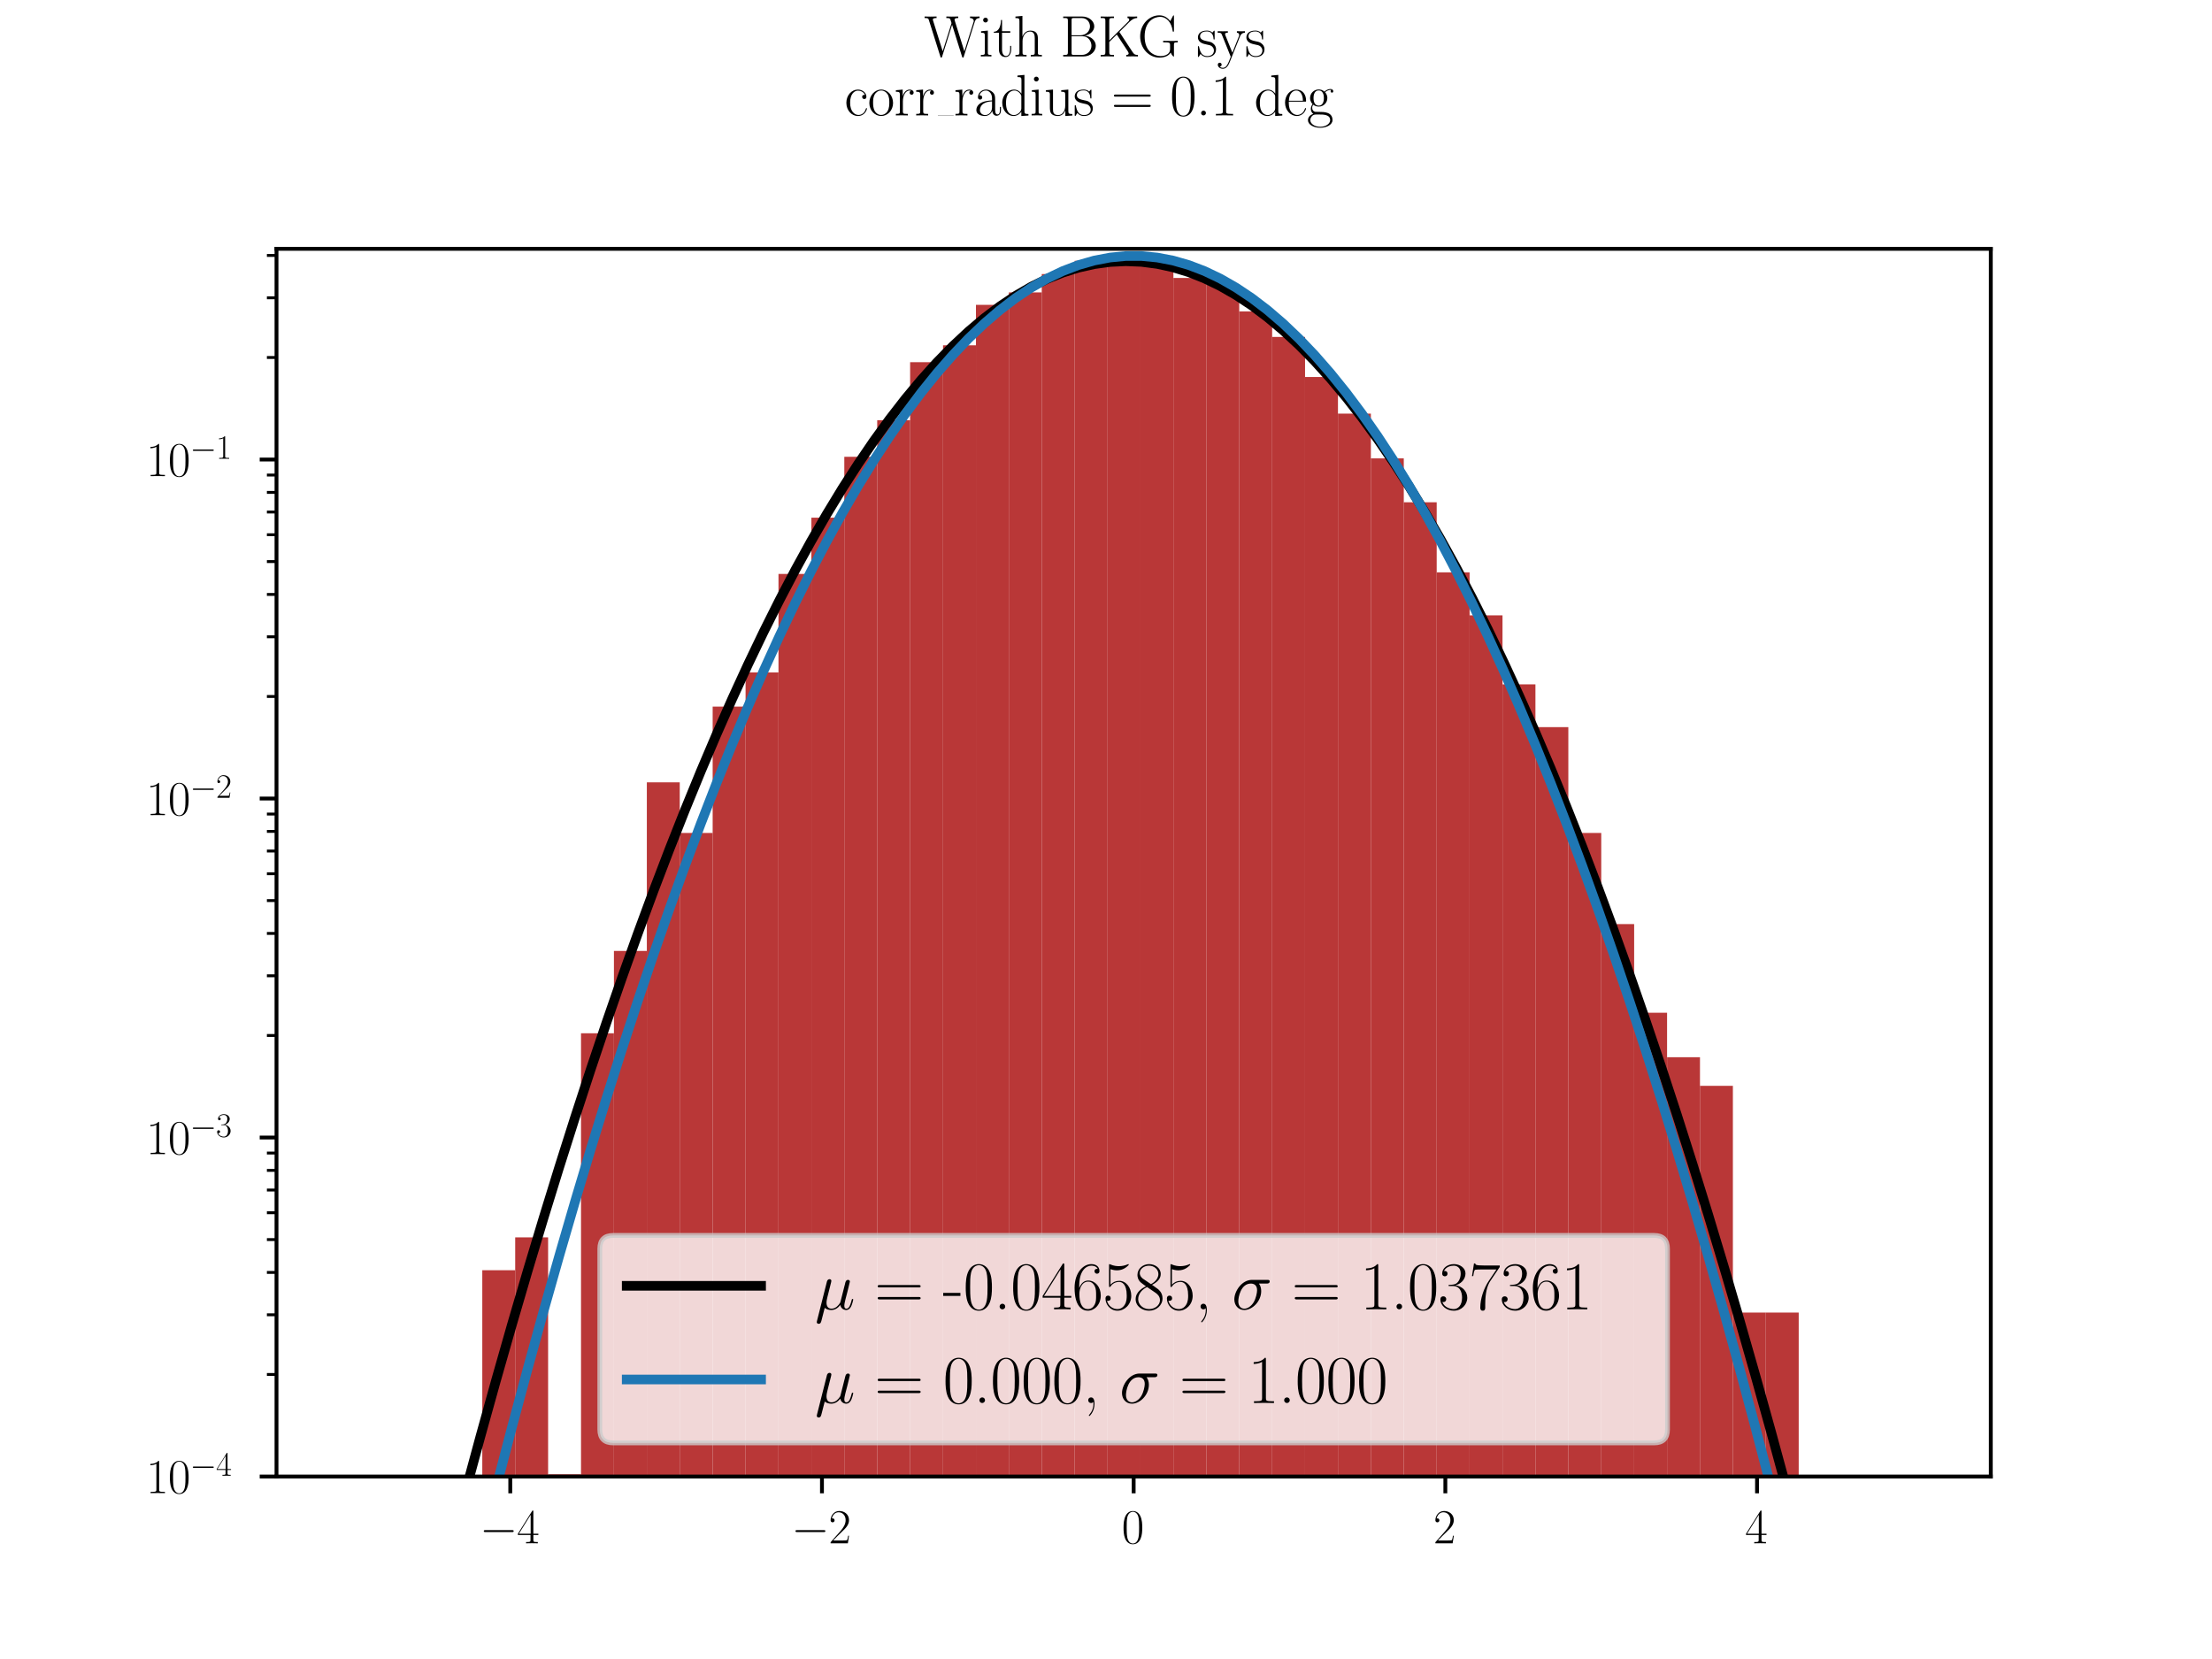 <?xml version="1.0" encoding="utf-8" standalone="no"?>
<!DOCTYPE svg PUBLIC "-//W3C//DTD SVG 1.1//EN"
  "http://www.w3.org/Graphics/SVG/1.1/DTD/svg11.dtd">
<svg xmlns:xlink="http://www.w3.org/1999/xlink" width="460.8pt" height="345.6pt" viewBox="0 0 460.8 345.6" xmlns="http://www.w3.org/2000/svg" version="1.1">
 <defs>
  <style type="text/css">*{stroke-linejoin: round; stroke-linecap: butt}</style>
 </defs>
 <g id="figure_1">
  <g id="patch_1">
   <path d="M 0 345.6 
L 460.8 345.6 
L 460.8 0 
L 0 0 
z
" style="fill: #ffffff"/>
  </g>
  <g id="axes_1">
   <g id="patch_2">
    <path d="M 57.6 307.584 
L 414.72 307.584 
L 414.72 51.84 
L 57.6 51.84 
z
" style="fill: #ffffff"/>
   </g>
   <g id="patch_3">
    <path d="M 100.469 70642.48 
L 107.325 70642.48 
L 107.325 264.613 
L 100.469 264.613 
z
" clip-path="url(#p672f1222f2)" style="fill: #b22222; opacity: 0.9"/>
   </g>
   <g id="patch_4">
    <path d="M 107.325 70642.48 
L 114.181 70642.48 
L 114.181 257.77 
L 107.325 257.77 
z
" clip-path="url(#p672f1222f2)" style="fill: #b22222; opacity: 0.9"/>
   </g>
   <g id="patch_5">
    <path d="M 114.181 70642.48 
L 121.036 70642.48 
L 121.036 307.129 
L 114.181 307.129 
z
" clip-path="url(#p672f1222f2)" style="fill: #b22222; opacity: 0.9"/>
   </g>
   <g id="patch_6">
    <path d="M 121.036 70642.48 
L 127.892 70642.48 
L 127.892 215.254 
L 121.036 215.254 
z
" clip-path="url(#p672f1222f2)" style="fill: #b22222; opacity: 0.9"/>
   </g>
   <g id="patch_7">
    <path d="M 127.892 70642.48 
L 134.748 70642.48 
L 134.748 198.091 
L 127.892 198.091 
z
" clip-path="url(#p672f1222f2)" style="fill: #b22222; opacity: 0.9"/>
   </g>
   <g id="patch_8">
    <path d="M 134.748 70642.48 
L 141.604 70642.48 
L 141.604 162.971 
L 134.748 162.971 
z
" clip-path="url(#p672f1222f2)" style="fill: #b22222; opacity: 0.9"/>
   </g>
   <g id="patch_9">
    <path d="M 141.604 70642.48 
L 148.46 70642.48 
L 148.46 173.514 
L 141.604 173.514 
z
" clip-path="url(#p672f1222f2)" style="fill: #b22222; opacity: 0.9"/>
   </g>
   <g id="patch_10">
    <path d="M 148.46 70642.48 
L 155.316 70642.48 
L 155.316 147.194 
L 148.46 147.194 
z
" clip-path="url(#p672f1222f2)" style="fill: #b22222; opacity: 0.9"/>
   </g>
   <g id="patch_11">
    <path d="M 155.316 70642.48 
L 162.172 70642.48 
L 162.172 140.085 
L 155.316 140.085 
z
" clip-path="url(#p672f1222f2)" style="fill: #b22222; opacity: 0.9"/>
   </g>
   <g id="patch_12">
    <path d="M 162.172 70642.48 
L 169.028 70642.48 
L 169.028 119.563 
L 162.172 119.563 
z
" clip-path="url(#p672f1222f2)" style="fill: #b22222; opacity: 0.9"/>
   </g>
   <g id="patch_13">
    <path d="M 169.028 70642.48 
L 175.884 70642.48 
L 175.884 107.835 
L 169.028 107.835 
z
" clip-path="url(#p672f1222f2)" style="fill: #b22222; opacity: 0.9"/>
   </g>
   <g id="patch_14">
    <path d="M 175.884 70642.48 
L 182.739 70642.48 
L 182.739 95.155 
L 175.884 95.155 
z
" clip-path="url(#p672f1222f2)" style="fill: #b22222; opacity: 0.9"/>
   </g>
   <g id="patch_15">
    <path d="M 182.739 70642.48 
L 189.595 70642.48 
L 189.595 87.539 
L 182.739 87.539 
z
" clip-path="url(#p672f1222f2)" style="fill: #b22222; opacity: 0.9"/>
   </g>
   <g id="patch_16">
    <path d="M 189.595 70642.48 
L 196.451 70642.48 
L 196.451 75.447 
L 189.595 75.447 
z
" clip-path="url(#p672f1222f2)" style="fill: #b22222; opacity: 0.9"/>
   </g>
   <g id="patch_17">
    <path d="M 196.451 70642.48 
L 203.307 70642.48 
L 203.307 71.93 
L 196.451 71.93 
z
" clip-path="url(#p672f1222f2)" style="fill: #b22222; opacity: 0.9"/>
   </g>
   <g id="patch_18">
    <path d="M 203.307 70642.48 
L 210.163 70642.48 
L 210.163 63.503 
L 203.307 63.503 
z
" clip-path="url(#p672f1222f2)" style="fill: #b22222; opacity: 0.9"/>
   </g>
   <g id="patch_19">
    <path d="M 210.163 70642.48 
L 217.019 70642.48 
L 217.019 60.907 
L 210.163 60.907 
z
" clip-path="url(#p672f1222f2)" style="fill: #b22222; opacity: 0.9"/>
   </g>
   <g id="patch_20">
    <path d="M 217.019 70642.48 
L 223.875 70642.48 
L 223.875 57.094 
L 217.019 57.094 
z
" clip-path="url(#p672f1222f2)" style="fill: #b22222; opacity: 0.9"/>
   </g>
   <g id="patch_21">
    <path d="M 223.875 70642.48 
L 230.731 70642.48 
L 230.731 54.326 
L 223.875 54.326 
z
" clip-path="url(#p672f1222f2)" style="fill: #b22222; opacity: 0.9"/>
   </g>
   <g id="patch_22">
    <path d="M 230.731 70642.48 
L 237.586 70642.48 
L 237.586 55.02 
L 230.731 55.02 
z
" clip-path="url(#p672f1222f2)" style="fill: #b22222; opacity: 0.9"/>
   </g>
   <g id="patch_23">
    <path d="M 237.586 70642.48 
L 244.442 70642.48 
L 244.442 53.451 
L 237.586 53.451 
z
" clip-path="url(#p672f1222f2)" style="fill: #b22222; opacity: 0.9"/>
   </g>
   <g id="patch_24">
    <path d="M 244.442 70642.48 
L 251.298 70642.48 
L 251.298 57.899 
L 244.442 57.899 
z
" clip-path="url(#p672f1222f2)" style="fill: #b22222; opacity: 0.9"/>
   </g>
   <g id="patch_25">
    <path d="M 251.298 70642.48 
L 258.154 70642.48 
L 258.154 59.176 
L 251.298 59.176 
z
" clip-path="url(#p672f1222f2)" style="fill: #b22222; opacity: 0.9"/>
   </g>
   <g id="patch_26">
    <path d="M 258.154 70642.48 
L 265.01 70642.48 
L 265.01 64.884 
L 258.154 64.884 
z
" clip-path="url(#p672f1222f2)" style="fill: #b22222; opacity: 0.9"/>
   </g>
   <g id="patch_27">
    <path d="M 265.01 70642.48 
L 271.866 70642.48 
L 271.866 70.19 
L 265.01 70.19 
z
" clip-path="url(#p672f1222f2)" style="fill: #b22222; opacity: 0.9"/>
   </g>
   <g id="patch_28">
    <path d="M 271.866 70642.48 
L 278.722 70642.48 
L 278.722 78.538 
L 271.866 78.538 
z
" clip-path="url(#p672f1222f2)" style="fill: #b22222; opacity: 0.9"/>
   </g>
   <g id="patch_29">
    <path d="M 278.722 70642.48 
L 285.578 70642.48 
L 285.578 86.164 
L 278.722 86.164 
z
" clip-path="url(#p672f1222f2)" style="fill: #b22222; opacity: 0.9"/>
   </g>
   <g id="patch_30">
    <path d="M 285.578 70642.48 
L 292.434 70642.48 
L 292.434 95.492 
L 285.578 95.492 
z
" clip-path="url(#p672f1222f2)" style="fill: #b22222; opacity: 0.9"/>
   </g>
   <g id="patch_31">
    <path d="M 292.434 70642.48 
L 299.289 70642.48 
L 299.289 104.636 
L 292.434 104.636 
z
" clip-path="url(#p672f1222f2)" style="fill: #b22222; opacity: 0.9"/>
   </g>
   <g id="patch_32">
    <path d="M 299.289 70642.48 
L 306.145 70642.48 
L 306.145 119.226 
L 299.289 119.226 
z
" clip-path="url(#p672f1222f2)" style="fill: #b22222; opacity: 0.9"/>
   </g>
   <g id="patch_33">
    <path d="M 306.145 70642.48 
L 313.001 70642.48 
L 313.001 128.183 
L 306.145 128.183 
z
" clip-path="url(#p672f1222f2)" style="fill: #b22222; opacity: 0.9"/>
   </g>
   <g id="patch_34">
    <path d="M 313.001 70642.48 
L 319.857 70642.48 
L 319.857 142.561 
L 313.001 142.561 
z
" clip-path="url(#p672f1222f2)" style="fill: #b22222; opacity: 0.9"/>
   </g>
   <g id="patch_35">
    <path d="M 319.857 70642.48 
L 326.713 70642.48 
L 326.713 151.48 
L 319.857 151.48 
z
" clip-path="url(#p672f1222f2)" style="fill: #b22222; opacity: 0.9"/>
   </g>
   <g id="patch_36">
    <path d="M 326.713 70642.48 
L 333.569 70642.48 
L 333.569 173.514 
L 326.713 173.514 
z
" clip-path="url(#p672f1222f2)" style="fill: #b22222; opacity: 0.9"/>
   </g>
   <g id="patch_37">
    <path d="M 333.569 70642.48 
L 340.425 70642.48 
L 340.425 192.5 
L 333.569 192.5 
z
" clip-path="url(#p672f1222f2)" style="fill: #b22222; opacity: 0.9"/>
   </g>
   <g id="patch_38">
    <path d="M 340.425 70642.48 
L 347.281 70642.48 
L 347.281 210.968 
L 340.425 210.968 
z
" clip-path="url(#p672f1222f2)" style="fill: #b22222; opacity: 0.9"/>
   </g>
   <g id="patch_39">
    <path d="M 347.281 70642.48 
L 354.137 70642.48 
L 354.137 220.238 
L 347.281 220.238 
z
" clip-path="url(#p672f1222f2)" style="fill: #b22222; opacity: 0.9"/>
   </g>
   <g id="patch_40">
    <path d="M 354.137 70642.48 
L 360.992 70642.48 
L 360.992 226.193 
L 354.137 226.193 
z
" clip-path="url(#p672f1222f2)" style="fill: #b22222; opacity: 0.9"/>
   </g>
   <g id="patch_41">
    <path d="M 360.992 70642.48 
L 367.848 70642.48 
L 367.848 273.436 
L 360.992 273.436 
z
" clip-path="url(#p672f1222f2)" style="fill: #b22222; opacity: 0.9"/>
   </g>
   <g id="patch_42">
    <path d="M 367.848 70642.48 
L 374.704 70642.48 
L 374.704 273.436 
L 367.848 273.436 
z
" clip-path="url(#p672f1222f2)" style="fill: #b22222; opacity: 0.9"/>
   </g>
   <g id="matplotlib.axis_1">
    <g id="xtick_1">
     <g id="line2d_1">
      <defs>
       <path id="m96a7973b01" d="M 0 0 
L 0 3.5 
" style="stroke: #000000; stroke-width: 0.8"/>
      </defs>
      <g>
       <use xlink:href="#m96a7973b01" x="106.298" y="307.584" style="stroke: #000000; stroke-width: 0.8"/>
      </g>
     </g>
     <g id="text_1">
      <!-- $\mathdefault{−4}$ -->
      <g transform="translate(99.933 321.502) scale(0.1 -0.1)">
       <defs>
        <path id="CMSY10-0" d="M 4218 1472 
C 4326 1472 4442 1472 4442 1600 
C 4442 1728 4326 1728 4218 1728 
L 755 1728 
C 646 1728 531 1728 531 1600 
C 531 1472 646 1472 755 1472 
L 4218 1472 
z
" transform="scale(0.016)"/>
        <path id="CMR17-34" d="M 2150 4147 
C 2150 4281 2144 4288 2029 4288 
L 128 1254 
L 128 1088 
L 1779 1088 
L 1779 460 
C 1779 230 1766 166 1318 166 
L 1197 166 
L 1197 0 
C 1402 12 1747 12 1965 12 
C 2182 12 2528 12 2733 0 
L 2733 166 
L 2611 166 
C 2163 166 2150 230 2150 460 
L 2150 1088 
L 2803 1088 
L 2803 1254 
L 2150 1254 
L 2150 4147 
z
M 1798 3723 
L 1798 1254 
L 256 1254 
L 1798 3723 
z
" transform="scale(0.016)"/>
       </defs>
       <use xlink:href="#CMSY10-0" transform="scale(0.996)"/>
       <use xlink:href="#CMR17-34" transform="translate(77.487 0) scale(0.996)"/>
      </g>
     </g>
    </g>
    <g id="xtick_2">
     <g id="line2d_2">
      <g>
       <use xlink:href="#m96a7973b01" x="171.229" y="307.584" style="stroke: #000000; stroke-width: 0.8"/>
      </g>
     </g>
     <g id="text_2">
      <!-- $\mathdefault{−2}$ -->
      <g transform="translate(164.864 321.502) scale(0.1 -0.1)">
       <defs>
        <path id="CMR17-32" d="M 2669 990 
L 2554 990 
C 2490 537 2438 460 2413 422 
C 2381 371 1920 371 1830 371 
L 602 371 
C 832 620 1280 1073 1824 1596 
C 2214 1966 2669 2400 2669 3033 
C 2669 3788 2067 4224 1395 4224 
C 691 4224 262 3603 262 3027 
C 262 2777 448 2745 525 2745 
C 589 2745 781 2783 781 3007 
C 781 3206 614 3264 525 3264 
C 486 3264 448 3257 422 3244 
C 544 3788 915 4057 1306 4057 
C 1862 4057 2227 3616 2227 3033 
C 2227 2477 1901 1998 1536 1583 
L 262 147 
L 262 0 
L 2515 0 
L 2669 990 
z
" transform="scale(0.016)"/>
       </defs>
       <use xlink:href="#CMSY10-0" transform="scale(0.996)"/>
       <use xlink:href="#CMR17-32" transform="translate(77.487 0) scale(0.996)"/>
      </g>
     </g>
    </g>
    <g id="xtick_3">
     <g id="line2d_3">
      <g>
       <use xlink:href="#m96a7973b01" x="236.16" y="307.584" style="stroke: #000000; stroke-width: 0.8"/>
      </g>
     </g>
     <g id="text_3">
      <!-- $\mathdefault{0}$ -->
      <g transform="translate(233.669 321.502) scale(0.1 -0.1)">
       <defs>
        <path id="CMR17-30" d="M 2688 2038 
C 2688 2430 2682 3099 2413 3613 
C 2176 4063 1798 4224 1466 4224 
C 1158 4224 768 4082 525 3620 
C 269 3137 243 2539 243 2038 
C 243 1671 250 1112 448 623 
C 723 -39 1216 -128 1466 -128 
C 1760 -128 2208 -7 2470 604 
C 2662 1048 2688 1568 2688 2038 
z
M 1466 -26 
C 1056 -26 813 328 723 816 
C 653 1196 653 1749 653 2109 
C 653 2604 653 3015 736 3407 
C 858 3954 1216 4121 1466 4121 
C 1728 4121 2067 3947 2189 3420 
C 2272 3054 2278 2623 2278 2109 
C 2278 1691 2278 1176 2202 797 
C 2067 96 1690 -26 1466 -26 
z
" transform="scale(0.016)"/>
       </defs>
       <use xlink:href="#CMR17-30" transform="scale(0.996)"/>
      </g>
     </g>
    </g>
    <g id="xtick_4">
     <g id="line2d_4">
      <g>
       <use xlink:href="#m96a7973b01" x="301.091" y="307.584" style="stroke: #000000; stroke-width: 0.8"/>
      </g>
     </g>
     <g id="text_4">
      <!-- $\mathdefault{2}$ -->
      <g transform="translate(298.6 321.502) scale(0.1 -0.1)">
       <use xlink:href="#CMR17-32" transform="scale(0.996)"/>
      </g>
     </g>
    </g>
    <g id="xtick_5">
     <g id="line2d_5">
      <g>
       <use xlink:href="#m96a7973b01" x="366.022" y="307.584" style="stroke: #000000; stroke-width: 0.8"/>
      </g>
     </g>
     <g id="text_5">
      <!-- $\mathdefault{4}$ -->
      <g transform="translate(363.531 321.502) scale(0.1 -0.1)">
       <use xlink:href="#CMR17-34" transform="scale(0.996)"/>
      </g>
     </g>
    </g>
   </g>
   <g id="matplotlib.axis_2">
    <g id="ytick_1">
     <g id="line2d_6">
      <defs>
       <path id="mcb69e0c4e2" d="M 0 0 
L -3.5 0 
" style="stroke: #000000; stroke-width: 0.8"/>
      </defs>
      <g>
       <use xlink:href="#mcb69e0c4e2" x="57.6" y="307.584" style="stroke: #000000; stroke-width: 0.8"/>
      </g>
     </g>
     <g id="text_6">
      <!-- $\mathdefault{10^{-4}}$ -->
      <g transform="translate(30.439 311.043) scale(0.1 -0.1)">
       <defs>
        <path id="CMR17-31" d="M 1702 4083 
C 1702 4217 1696 4224 1606 4224 
C 1357 3927 979 3833 621 3820 
C 602 3820 570 3820 563 3808 
C 557 3795 557 3782 557 3648 
C 755 3648 1088 3686 1344 3839 
L 1344 467 
C 1344 243 1331 166 781 166 
L 589 166 
L 589 0 
C 896 6 1216 12 1523 12 
C 1830 12 2150 6 2458 0 
L 2458 166 
L 2266 166 
C 1715 166 1702 236 1702 467 
L 1702 4083 
z
" transform="scale(0.016)"/>
       </defs>
       <use xlink:href="#CMR17-31" transform="scale(0.996)"/>
       <use xlink:href="#CMR17-30" transform="translate(45.69 0) scale(0.996)"/>
       <use xlink:href="#CMSY10-0" transform="translate(91.381 36.154) scale(0.697)"/>
       <use xlink:href="#CMR17-34" transform="translate(145.622 36.154) scale(0.697)"/>
      </g>
     </g>
    </g>
    <g id="ytick_2">
     <g id="line2d_7">
      <g>
       <use xlink:href="#mcb69e0c4e2" x="57.6" y="236.967" style="stroke: #000000; stroke-width: 0.8"/>
      </g>
     </g>
     <g id="text_7">
      <!-- $\mathdefault{10^{-3}}$ -->
      <g transform="translate(30.439 240.426) scale(0.1 -0.1)">
       <defs>
        <path id="CMR17-33" d="M 1414 2176 
C 1984 2176 2234 1673 2234 1094 
C 2234 322 1824 25 1453 25 
C 1114 25 563 193 390 691 
C 422 678 454 678 486 678 
C 640 678 755 780 755 947 
C 755 1132 614 1216 486 1216 
C 378 1216 211 1164 211 927 
C 211 335 787 -128 1466 -128 
C 2176 -128 2720 432 2720 1087 
C 2720 1718 2208 2176 1600 2246 
C 2086 2347 2554 2776 2554 3353 
C 2554 3856 2048 4224 1472 4224 
C 890 4224 378 3862 378 3347 
C 378 3123 544 3084 627 3084 
C 762 3084 877 3167 877 3334 
C 877 3500 762 3584 627 3584 
C 602 3584 570 3584 544 3571 
C 730 3999 1235 4076 1459 4076 
C 1683 4076 2106 3966 2106 3347 
C 2106 3167 2080 2851 1862 2574 
C 1670 2329 1453 2316 1242 2297 
C 1210 2297 1062 2284 1037 2284 
C 992 2278 966 2272 966 2227 
C 966 2182 973 2176 1101 2176 
L 1414 2176 
z
" transform="scale(0.016)"/>
       </defs>
       <use xlink:href="#CMR17-31" transform="scale(0.996)"/>
       <use xlink:href="#CMR17-30" transform="translate(45.69 0) scale(0.996)"/>
       <use xlink:href="#CMSY10-0" transform="translate(91.381 36.154) scale(0.697)"/>
       <use xlink:href="#CMR17-33" transform="translate(145.622 36.154) scale(0.697)"/>
      </g>
     </g>
    </g>
    <g id="ytick_3">
     <g id="line2d_8">
      <g>
       <use xlink:href="#mcb69e0c4e2" x="57.6" y="166.349" style="stroke: #000000; stroke-width: 0.8"/>
      </g>
     </g>
     <g id="text_8">
      <!-- $\mathdefault{10^{-2}}$ -->
      <g transform="translate(30.439 169.809) scale(0.1 -0.1)">
       <use xlink:href="#CMR17-31" transform="scale(0.996)"/>
       <use xlink:href="#CMR17-30" transform="translate(45.69 0) scale(0.996)"/>
       <use xlink:href="#CMSY10-0" transform="translate(91.381 36.154) scale(0.697)"/>
       <use xlink:href="#CMR17-32" transform="translate(145.622 36.154) scale(0.697)"/>
      </g>
     </g>
    </g>
    <g id="ytick_4">
     <g id="line2d_9">
      <g>
       <use xlink:href="#mcb69e0c4e2" x="57.6" y="95.732" style="stroke: #000000; stroke-width: 0.8"/>
      </g>
     </g>
     <g id="text_9">
      <!-- $\mathdefault{10^{-1}}$ -->
      <g transform="translate(30.439 99.191) scale(0.1 -0.1)">
       <use xlink:href="#CMR17-31" transform="scale(0.996)"/>
       <use xlink:href="#CMR17-30" transform="translate(45.69 0) scale(0.996)"/>
       <use xlink:href="#CMSY10-0" transform="translate(91.381 36.154) scale(0.697)"/>
       <use xlink:href="#CMR17-31" transform="translate(145.622 36.154) scale(0.697)"/>
      </g>
     </g>
    </g>
    <g id="ytick_5">
     <g id="line2d_10">
      <defs>
       <path id="m260e6dfc12" d="M 0 0 
L -2 0 
" style="stroke: #000000; stroke-width: 0.6"/>
      </defs>
      <g>
       <use xlink:href="#m260e6dfc12" x="57.6" y="286.326" style="stroke: #000000; stroke-width: 0.6"/>
      </g>
     </g>
    </g>
    <g id="ytick_6">
     <g id="line2d_11">
      <g>
       <use xlink:href="#m260e6dfc12" x="57.6" y="273.891" style="stroke: #000000; stroke-width: 0.6"/>
      </g>
     </g>
    </g>
    <g id="ytick_7">
     <g id="line2d_12">
      <g>
       <use xlink:href="#m260e6dfc12" x="57.6" y="265.068" style="stroke: #000000; stroke-width: 0.6"/>
      </g>
     </g>
    </g>
    <g id="ytick_8">
     <g id="line2d_13">
      <g>
       <use xlink:href="#m260e6dfc12" x="57.6" y="258.225" style="stroke: #000000; stroke-width: 0.6"/>
      </g>
     </g>
    </g>
    <g id="ytick_9">
     <g id="line2d_14">
      <g>
       <use xlink:href="#m260e6dfc12" x="57.6" y="252.633" style="stroke: #000000; stroke-width: 0.6"/>
      </g>
     </g>
    </g>
    <g id="ytick_10">
     <g id="line2d_15">
      <g>
       <use xlink:href="#m260e6dfc12" x="57.6" y="247.905" style="stroke: #000000; stroke-width: 0.6"/>
      </g>
     </g>
    </g>
    <g id="ytick_11">
     <g id="line2d_16">
      <g>
       <use xlink:href="#m260e6dfc12" x="57.6" y="243.81" style="stroke: #000000; stroke-width: 0.6"/>
      </g>
     </g>
    </g>
    <g id="ytick_12">
     <g id="line2d_17">
      <g>
       <use xlink:href="#m260e6dfc12" x="57.6" y="240.198" style="stroke: #000000; stroke-width: 0.6"/>
      </g>
     </g>
    </g>
    <g id="ytick_13">
     <g id="line2d_18">
      <g>
       <use xlink:href="#m260e6dfc12" x="57.6" y="215.709" style="stroke: #000000; stroke-width: 0.6"/>
      </g>
     </g>
    </g>
    <g id="ytick_14">
     <g id="line2d_19">
      <g>
       <use xlink:href="#m260e6dfc12" x="57.6" y="203.274" style="stroke: #000000; stroke-width: 0.6"/>
      </g>
     </g>
    </g>
    <g id="ytick_15">
     <g id="line2d_20">
      <g>
       <use xlink:href="#m260e6dfc12" x="57.6" y="194.451" style="stroke: #000000; stroke-width: 0.6"/>
      </g>
     </g>
    </g>
    <g id="ytick_16">
     <g id="line2d_21">
      <g>
       <use xlink:href="#m260e6dfc12" x="57.6" y="187.607" style="stroke: #000000; stroke-width: 0.6"/>
      </g>
     </g>
    </g>
    <g id="ytick_17">
     <g id="line2d_22">
      <g>
       <use xlink:href="#m260e6dfc12" x="57.6" y="182.016" style="stroke: #000000; stroke-width: 0.6"/>
      </g>
     </g>
    </g>
    <g id="ytick_18">
     <g id="line2d_23">
      <g>
       <use xlink:href="#m260e6dfc12" x="57.6" y="177.288" style="stroke: #000000; stroke-width: 0.6"/>
      </g>
     </g>
    </g>
    <g id="ytick_19">
     <g id="line2d_24">
      <g>
       <use xlink:href="#m260e6dfc12" x="57.6" y="173.193" style="stroke: #000000; stroke-width: 0.6"/>
      </g>
     </g>
    </g>
    <g id="ytick_20">
     <g id="line2d_25">
      <g>
       <use xlink:href="#m260e6dfc12" x="57.6" y="169.581" style="stroke: #000000; stroke-width: 0.6"/>
      </g>
     </g>
    </g>
    <g id="ytick_21">
     <g id="line2d_26">
      <g>
       <use xlink:href="#m260e6dfc12" x="57.6" y="145.091" style="stroke: #000000; stroke-width: 0.6"/>
      </g>
     </g>
    </g>
    <g id="ytick_22">
     <g id="line2d_27">
      <g>
       <use xlink:href="#m260e6dfc12" x="57.6" y="132.656" style="stroke: #000000; stroke-width: 0.6"/>
      </g>
     </g>
    </g>
    <g id="ytick_23">
     <g id="line2d_28">
      <g>
       <use xlink:href="#m260e6dfc12" x="57.6" y="123.833" style="stroke: #000000; stroke-width: 0.6"/>
      </g>
     </g>
    </g>
    <g id="ytick_24">
     <g id="line2d_29">
      <g>
       <use xlink:href="#m260e6dfc12" x="57.6" y="116.99" style="stroke: #000000; stroke-width: 0.6"/>
      </g>
     </g>
    </g>
    <g id="ytick_25">
     <g id="line2d_30">
      <g>
       <use xlink:href="#m260e6dfc12" x="57.6" y="111.398" style="stroke: #000000; stroke-width: 0.6"/>
      </g>
     </g>
    </g>
    <g id="ytick_26">
     <g id="line2d_31">
      <g>
       <use xlink:href="#m260e6dfc12" x="57.6" y="106.671" style="stroke: #000000; stroke-width: 0.6"/>
      </g>
     </g>
    </g>
    <g id="ytick_27">
     <g id="line2d_32">
      <g>
       <use xlink:href="#m260e6dfc12" x="57.6" y="102.575" style="stroke: #000000; stroke-width: 0.6"/>
      </g>
     </g>
    </g>
    <g id="ytick_28">
     <g id="line2d_33">
      <g>
       <use xlink:href="#m260e6dfc12" x="57.6" y="98.963" style="stroke: #000000; stroke-width: 0.6"/>
      </g>
     </g>
    </g>
    <g id="ytick_29">
     <g id="line2d_34">
      <g>
       <use xlink:href="#m260e6dfc12" x="57.6" y="74.474" style="stroke: #000000; stroke-width: 0.6"/>
      </g>
     </g>
    </g>
    <g id="ytick_30">
     <g id="line2d_35">
      <g>
       <use xlink:href="#m260e6dfc12" x="57.6" y="62.039" style="stroke: #000000; stroke-width: 0.6"/>
      </g>
     </g>
    </g>
    <g id="ytick_31">
     <g id="line2d_36">
      <g>
       <use xlink:href="#m260e6dfc12" x="57.6" y="53.216" style="stroke: #000000; stroke-width: 0.6"/>
      </g>
     </g>
    </g>
   </g>
   <g id="line2d_37">
    <path d="M 87.645 346.6 
L 90.229 336.395 
L 93.509 323.735 
L 96.788 311.365 
L 100.067 299.286 
L 103.347 287.498 
L 106.626 276.001 
L 109.905 264.795 
L 113.185 253.879 
L 116.464 243.255 
L 119.743 232.921 
L 123.023 222.877 
L 126.302 213.125 
L 129.581 203.663 
L 132.861 194.492 
L 136.14 185.612 
L 139.42 177.023 
L 142.699 168.724 
L 145.978 160.717 
L 149.258 153 
L 152.537 145.574 
L 155.816 138.438 
L 159.096 131.593 
L 162.375 125.04 
L 165.654 118.777 
L 168.934 112.804 
L 172.213 107.123 
L 175.492 101.732 
L 178.772 96.632 
L 182.051 91.823 
L 185.33 87.304 
L 188.61 83.077 
L 191.889 79.14 
L 195.168 75.494 
L 198.448 72.139 
L 201.727 69.074 
L 205.006 66.301 
L 208.286 63.818 
L 211.565 61.625 
L 214.844 59.724 
L 218.124 58.114 
L 221.403 56.794 
L 224.682 55.765 
L 227.962 55.026 
L 231.241 54.579 
L 234.52 54.422 
L 237.8 54.556 
L 241.079 54.981 
L 244.358 55.697 
L 247.638 56.703 
L 250.917 58.001 
L 254.196 59.589 
L 257.476 61.467 
L 260.755 63.637 
L 264.034 66.097 
L 267.314 68.849 
L 270.593 71.89 
L 273.872 75.223 
L 277.152 78.847 
L 280.431 82.761 
L 283.71 86.966 
L 286.99 91.462 
L 290.269 96.248 
L 293.548 101.326 
L 296.828 106.694 
L 300.107 112.353 
L 303.386 118.303 
L 306.666 124.543 
L 309.945 131.074 
L 313.224 137.896 
L 316.504 145.009 
L 319.783 152.413 
L 323.062 160.107 
L 326.342 168.092 
L 329.621 176.368 
L 332.9 184.935 
L 336.18 193.793 
L 339.459 202.941 
L 342.739 212.38 
L 346.018 222.11 
L 349.297 232.131 
L 352.577 242.442 
L 355.856 253.044 
L 359.135 263.937 
L 362.415 275.121 
L 365.694 286.596 
L 368.973 298.361 
L 372.253 310.417 
L 375.532 322.764 
L 378.811 335.402 
L 381.652 346.6 
" clip-path="url(#p672f1222f2)" style="fill: none; stroke: #000000; stroke-width: 2; stroke-linecap: square"/>
   </g>
   <g id="line2d_38">
    <path d="M 94.18 346.6 
L 96.788 335.898 
L 100.067 322.756 
L 103.347 309.926 
L 106.626 297.409 
L 109.905 285.206 
L 113.185 273.315 
L 116.464 261.737 
L 119.743 250.472 
L 123.023 239.52 
L 126.302 228.881 
L 129.581 218.555 
L 132.861 208.542 
L 136.14 198.841 
L 139.42 189.454 
L 142.699 180.38 
L 145.978 171.618 
L 149.258 163.169 
L 152.537 155.033 
L 155.816 147.211 
L 159.096 139.701 
L 162.375 132.504 
L 165.654 125.62 
L 168.934 119.048 
L 172.213 112.79 
L 175.492 106.845 
L 178.772 101.212 
L 182.051 95.893 
L 185.33 90.886 
L 188.61 86.192 
L 191.889 81.812 
L 195.168 77.744 
L 198.448 73.989 
L 201.727 70.547 
L 205.006 67.417 
L 208.286 64.601 
L 211.565 62.098 
L 214.844 59.908 
L 218.124 58.03 
L 221.403 56.465 
L 224.682 55.214 
L 227.962 54.275 
L 231.241 53.649 
L 234.52 53.336 
L 237.8 53.336 
L 241.079 53.649 
L 244.358 54.275 
L 247.638 55.214 
L 250.917 56.465 
L 254.196 58.03 
L 257.476 59.908 
L 260.755 62.098 
L 264.034 64.601 
L 267.314 67.417 
L 270.593 70.547 
L 273.872 73.989 
L 277.152 77.744 
L 280.431 81.812 
L 283.71 86.192 
L 286.99 90.886 
L 290.269 95.893 
L 293.548 101.212 
L 296.828 106.845 
L 300.107 112.79 
L 303.386 119.048 
L 306.666 125.62 
L 309.945 132.504 
L 313.224 139.701 
L 316.504 147.211 
L 319.783 155.033 
L 323.062 163.169 
L 326.342 171.618 
L 329.621 180.38 
L 332.9 189.454 
L 336.18 198.841 
L 339.459 208.542 
L 342.739 218.555 
L 346.018 228.881 
L 349.297 239.52 
L 352.577 250.472 
L 355.856 261.737 
L 359.135 273.315 
L 362.415 285.206 
L 365.694 297.409 
L 368.973 309.926 
L 372.253 322.756 
L 375.532 335.898 
L 378.14 346.6 
" clip-path="url(#p672f1222f2)" style="fill: none; stroke: #1f77b4; stroke-width: 2; stroke-linecap: square"/>
   </g>
   <g id="patch_43">
    <path d="M 57.6 307.584 
L 57.6 51.84 
" style="fill: none; stroke: #000000; stroke-width: 0.8; stroke-linejoin: miter; stroke-linecap: square"/>
   </g>
   <g id="patch_44">
    <path d="M 414.72 307.584 
L 414.72 51.84 
" style="fill: none; stroke: #000000; stroke-width: 0.8; stroke-linejoin: miter; stroke-linecap: square"/>
   </g>
   <g id="patch_45">
    <path d="M 57.6 307.584 
L 414.72 307.584 
" style="fill: none; stroke: #000000; stroke-width: 0.8; stroke-linejoin: miter; stroke-linecap: square"/>
   </g>
   <g id="patch_46">
    <path d="M 57.6 51.84 
L 414.72 51.84 
" style="fill: none; stroke: #000000; stroke-width: 0.8; stroke-linejoin: miter; stroke-linecap: square"/>
   </g>
   <g id="legend_1">
    <g id="patch_47">
     <path d="M 127.751 300.584 
L 344.569 300.584 
Q 347.369 300.584 347.369 297.784 
L 347.369 260.16 
Q 347.369 257.36 344.569 257.36 
L 127.751 257.36 
Q 124.951 257.36 124.951 260.16 
L 124.951 297.784 
Q 124.951 300.584 127.751 300.584 
z
" style="fill: #ffffff; opacity: 0.8; stroke: #cccccc; stroke-linejoin: miter"/>
    </g>
    <g id="line2d_39">
     <path d="M 130.551 267.86 
L 144.551 267.86 
L 158.551 267.86 
" style="fill: none; stroke: #000000; stroke-width: 2; stroke-linecap: square"/>
    </g>
    <g id="text_10">
     <!-- $\mu$ = -0.046585, $\sigma$ = 1.037361 -->
     <g transform="translate(169.751 272.76) scale(0.14 -0.14)">
      <defs>
       <path id="CMMI12-16" d="M 922 140 
C 1082 -7 1318 -64 1536 -64 
C 1946 -64 2227 210 2374 408 
C 2438 70 2707 -64 2931 -64 
C 3123 -64 3277 51 3392 281 
C 3494 498 3584 887 3584 913 
C 3584 944 3558 970 3520 970 
C 3462 970 3456 938 3430 842 
C 3334 466 3213 64 2950 64 
C 2765 64 2752 229 2752 357 
C 2752 504 2810 734 2854 925 
L 3034 1615 
C 3059 1736 3130 2023 3162 2138 
C 3200 2291 3270 2566 3270 2591 
C 3270 2687 3194 2752 3098 2752 
C 3040 2752 2906 2726 2854 2534 
L 2406 759 
C 2374 632 2374 619 2291 517 
C 2214 408 1965 64 1562 64 
C 1203 64 1088 325 1088 625 
C 1088 811 1146 1034 1171 1143 
L 1459 2292 
C 1491 2413 1542 2617 1542 2656 
C 1542 2758 1459 2816 1376 2816 
C 1318 2816 1178 2796 1126 2592 
L 198 -1085 
C 192 -1116 179 -1154 179 -1191 
C 179 -1287 256 -1351 352 -1351 
C 538 -1351 576 -1204 621 -1029 
L 922 140 
z
" transform="scale(0.016)"/>
       <path id="CMR17-3d" d="M 4115 2048 
C 4211 2048 4307 2048 4307 2156 
C 4307 2272 4198 2272 4090 2272 
L 512 2272 
C 403 2272 294 2272 294 2156 
C 294 2048 390 2048 486 2048 
L 4115 2048 
z
M 4090 927 
C 4198 927 4307 927 4307 1043 
C 4307 1152 4211 1152 4115 1152 
L 486 1152 
C 390 1152 294 1152 294 1043 
C 294 927 403 927 512 927 
L 4090 927 
z
" transform="scale(0.016)"/>
       <path id="CMR17-2d" d="M 1632 1254 
L 1632 1536 
L 26 1536 
L 26 1254 
L 1632 1254 
z
" transform="scale(0.016)"/>
       <path id="CMR17-2e" d="M 1062 262 
C 1062 422 934 524 800 524 
C 672 524 538 422 538 262 
C 538 102 666 0 800 0 
C 928 0 1062 102 1062 262 
z
" transform="scale(0.016)"/>
       <path id="CMR17-36" d="M 678 2198 
C 678 3712 1395 4076 1811 4076 
C 1946 4076 2272 4049 2400 3782 
C 2298 3782 2106 3782 2106 3558 
C 2106 3385 2246 3328 2336 3328 
C 2394 3328 2566 3353 2566 3571 
C 2566 3987 2246 4224 1805 4224 
C 1043 4224 243 3411 243 2011 
C 243 257 966 -128 1478 -128 
C 2099 -128 2688 431 2688 1295 
C 2688 2101 2170 2688 1517 2688 
C 1126 2688 838 2430 678 1979 
L 678 2198 
z
M 1478 25 
C 691 25 691 1212 691 1450 
C 691 1914 909 2585 1504 2585 
C 1613 2585 1926 2585 2138 2140 
C 2253 1889 2253 1624 2253 1302 
C 2253 954 2253 696 2118 438 
C 1978 173 1773 25 1478 25 
z
" transform="scale(0.016)"/>
       <path id="CMR17-35" d="M 730 3750 
C 794 3724 1056 3641 1325 3641 
C 1920 3641 2246 3961 2432 4140 
C 2432 4191 2432 4224 2394 4224 
C 2387 4224 2374 4224 2323 4198 
C 2099 4102 1837 4032 1517 4032 
C 1325 4032 1037 4055 723 4191 
C 653 4224 640 4224 634 4224 
C 602 4224 595 4217 595 4090 
L 595 2231 
C 595 2113 595 2080 659 2080 
C 691 2080 704 2093 736 2139 
C 941 2435 1222 2560 1542 2560 
C 1766 2560 2246 2415 2246 1293 
C 2246 1087 2246 716 2054 422 
C 1894 159 1645 25 1370 25 
C 947 25 518 319 403 812 
C 429 806 480 793 506 793 
C 589 793 749 838 749 1036 
C 749 1209 627 1280 506 1280 
C 358 1280 262 1190 262 1011 
C 262 454 704 -128 1382 -128 
C 2042 -128 2669 441 2669 1267 
C 2669 2054 2170 2662 1549 2662 
C 1222 2662 947 2540 730 2304 
L 730 3750 
z
" transform="scale(0.016)"/>
       <path id="CMR17-38" d="M 1741 2289 
C 2144 2494 2554 2803 2554 3298 
C 2554 3884 1990 4224 1472 4224 
C 890 4224 378 3800 378 3215 
C 378 3054 416 2777 666 2533 
C 730 2469 998 2276 1171 2154 
C 883 2006 211 1652 211 945 
C 211 282 838 -128 1459 -128 
C 2144 -128 2720 366 2720 1022 
C 2720 1607 2330 1877 2074 2051 
L 1741 2289 
z
M 902 2855 
C 851 2887 595 3086 595 3388 
C 595 3781 998 4076 1459 4076 
C 1965 4076 2336 3716 2336 3298 
C 2336 2700 1670 2359 1638 2359 
C 1632 2359 1626 2359 1574 2398 
L 902 2855 
z
M 2080 1536 
C 2176 1466 2483 1253 2483 861 
C 2483 385 2010 25 1472 25 
C 890 25 448 443 448 951 
C 448 1459 838 1884 1280 2083 
L 2080 1536 
z
" transform="scale(0.016)"/>
       <path id="CMR17-2c" d="M 1011 102 
C 1024 44 1024 25 1024 -76 
C 1024 -451 896 -795 627 -1108 
C 595 -1140 595 -1152 595 -1165 
C 595 -1191 621 -1216 646 -1216 
C 685 -1216 1126 -776 1126 -82 
C 1126 128 1101 524 800 524 
C 659 524 538 428 538 262 
C 538 96 659 0 800 0 
C 877 0 960 32 1011 102 
z
" transform="scale(0.016)"/>
       <path id="CMMI12-1b" d="M 3251 2406 
C 3334 2406 3546 2406 3546 2611 
C 3546 2752 3424 2752 3309 2752 
L 1894 2752 
C 934 2752 243 1685 243 932 
C 243 389 595 -64 1171 -64 
C 1926 -64 2752 746 2752 1704 
C 2752 1953 2694 2195 2541 2406 
L 3251 2406 
z
M 1178 64 
C 851 64 614 312 614 753 
C 614 1136 845 2406 1786 2406 
C 2061 2406 2368 2272 2368 1780 
C 2368 1557 2266 1021 2042 651 
C 1811 274 1466 64 1178 64 
z
" transform="scale(0.016)"/>
       <path id="CMR17-37" d="M 2886 3955 
L 2886 4096 
L 1382 4096 
C 634 4096 621 4166 595 4288 
L 480 4288 
L 294 3104 
L 410 3104 
C 429 3226 474 3552 550 3673 
C 589 3724 1062 3724 1171 3724 
L 2579 3724 
L 1869 2670 
C 1395 1961 1069 1003 1069 166 
C 1069 89 1069 -128 1299 -128 
C 1530 -128 1530 89 1530 172 
L 1530 466 
C 1530 1514 1709 2204 2003 2644 
L 2886 3955 
z
" transform="scale(0.016)"/>
      </defs>
      <use xlink:href="#CMMI12-16" transform="scale(0.996)"/>
      <use xlink:href="#CMR17-3d" transform="translate(88.767 0) scale(0.996)"/>
      <use xlink:href="#CMR17-2d" transform="translate(190.558 0) scale(0.996)"/>
      <use xlink:href="#CMR17-30" transform="translate(220.634 0) scale(0.996)"/>
      <use xlink:href="#CMR17-2e" transform="translate(266.325 0) scale(0.996)"/>
      <use xlink:href="#CMR17-30" transform="translate(291.196 0) scale(0.996)"/>
      <use xlink:href="#CMR17-34" transform="translate(336.886 0) scale(0.996)"/>
      <use xlink:href="#CMR17-36" transform="translate(382.577 0) scale(0.996)"/>
      <use xlink:href="#CMR17-35" transform="translate(428.267 0) scale(0.996)"/>
      <use xlink:href="#CMR17-38" transform="translate(473.958 0) scale(0.996)"/>
      <use xlink:href="#CMR17-35" transform="translate(519.648 0) scale(0.996)"/>
      <use xlink:href="#CMR17-2c" transform="translate(565.339 0) scale(0.996)"/>
      <use xlink:href="#CMMI12-1b" transform="translate(620.286 0) scale(0.996)"/>
      <use xlink:href="#CMR17-3d" transform="translate(709.382 0) scale(0.996)"/>
      <use xlink:href="#CMR17-31" transform="translate(811.172 0) scale(0.996)"/>
      <use xlink:href="#CMR17-2e" transform="translate(856.863 0) scale(0.996)"/>
      <use xlink:href="#CMR17-30" transform="translate(881.734 0) scale(0.996)"/>
      <use xlink:href="#CMR17-33" transform="translate(927.424 0) scale(0.996)"/>
      <use xlink:href="#CMR17-37" transform="translate(973.115 0) scale(0.996)"/>
      <use xlink:href="#CMR17-33" transform="translate(1018.805 0) scale(0.996)"/>
      <use xlink:href="#CMR17-36" transform="translate(1064.496 0) scale(0.996)"/>
      <use xlink:href="#CMR17-31" transform="translate(1110.186 0) scale(0.996)"/>
     </g>
    </g>
    <g id="line2d_40">
     <path d="M 130.551 287.372 
L 144.551 287.372 
L 158.551 287.372 
" style="fill: none; stroke: #1f77b4; stroke-width: 2; stroke-linecap: square"/>
    </g>
    <g id="text_11">
     <!-- $\mu$ = 0.000, $\sigma$ = 1.000 -->
     <g transform="translate(169.751 292.272) scale(0.14 -0.14)">
      <use xlink:href="#CMMI12-16" transform="scale(0.996)"/>
      <use xlink:href="#CMR17-3d" transform="translate(88.767 0) scale(0.996)"/>
      <use xlink:href="#CMR17-30" transform="translate(190.558 0) scale(0.996)"/>
      <use xlink:href="#CMR17-2e" transform="translate(236.249 0) scale(0.996)"/>
      <use xlink:href="#CMR17-30" transform="translate(261.12 0) scale(0.996)"/>
      <use xlink:href="#CMR17-30" transform="translate(306.81 0) scale(0.996)"/>
      <use xlink:href="#CMR17-30" transform="translate(352.501 0) scale(0.996)"/>
      <use xlink:href="#CMR17-2c" transform="translate(398.191 0) scale(0.996)"/>
      <use xlink:href="#CMMI12-1b" transform="translate(453.138 0) scale(0.996)"/>
      <use xlink:href="#CMR17-3d" transform="translate(542.234 0) scale(0.996)"/>
      <use xlink:href="#CMR17-31" transform="translate(644.025 0) scale(0.996)"/>
      <use xlink:href="#CMR17-2e" transform="translate(689.715 0) scale(0.996)"/>
      <use xlink:href="#CMR17-30" transform="translate(714.586 0) scale(0.996)"/>
      <use xlink:href="#CMR17-30" transform="translate(760.277 0) scale(0.996)"/>
      <use xlink:href="#CMR17-30" transform="translate(805.967 0) scale(0.996)"/>
     </g>
    </g>
   </g>
  </g>
  <g id="text_12">
   <!-- With BKG sys -->
   <g transform="translate(192.499 11.758) scale(0.12 -0.12)">
    <defs>
     <path id="CMR17-57" d="M 5523 3775 
C 5581 3948 5677 4173 6048 4185 
L 6048 4352 
C 5939 4345 5715 4339 5600 4339 
C 5440 4339 5158 4339 5005 4352 
L 5005 4185 
C 5293 4179 5414 4019 5414 3865 
C 5414 3820 5408 3794 5382 3724 
L 4390 557 
L 3347 3890 
C 3328 3955 3322 3980 3322 4006 
C 3322 4185 3603 4185 3725 4185 
L 3725 4352 
C 3539 4339 3219 4339 3021 4339 
C 2861 4339 2573 4339 2426 4352 
L 2426 4185 
C 2720 4185 2797 4166 2861 4051 
C 2886 3993 2989 3660 2989 3640 
C 2989 3615 2976 3576 2970 3557 
L 2029 564 
L 986 3890 
C 954 3980 954 3993 954 4006 
C 954 4185 1235 4185 1363 4185 
L 1363 4352 
C 1178 4339 858 4339 659 4339 
C 493 4339 211 4339 58 4352 
L 58 4185 
C 442 4185 467 4147 531 3942 
L 1779 -20 
C 1811 -116 1811 -128 1869 -128 
C 1920 -128 1939 -116 1965 -26 
L 3053 3448 
L 4141 -26 
C 4166 -116 4186 -128 4237 -128 
C 4294 -128 4294 -116 4326 -20 
L 5523 3775 
z
" transform="scale(0.016)"/>
     <path id="CMR17-69" d="M 992 3961 
C 992 4102 877 4224 730 4224 
C 589 4224 467 4108 467 3961 
C 467 3820 582 3699 730 3699 
C 870 3699 992 3814 992 3961 
z
M 243 2745 
L 243 2579 
C 602 2579 653 2540 653 2231 
L 653 443 
C 653 198 627 166 218 166 
L 218 0 
C 371 12 646 12 806 12 
C 960 12 1222 12 1370 0 
L 1370 166 
C 992 166 979 205 979 436 
L 979 2816 
L 243 2745 
z
" transform="scale(0.016)"/>
     <path id="CMR17-74" d="M 966 2585 
L 1862 2585 
L 1862 2752 
L 966 2752 
L 966 3968 
L 851 3968 
C 838 3292 614 2700 70 2687 
L 70 2585 
L 627 2585 
L 627 778 
C 627 655 627 -64 1370 -64 
C 1747 -64 1965 308 1965 784 
L 1965 1151 
L 1850 1151 
L 1850 790 
C 1850 347 1677 51 1408 51 
C 1222 51 966 179 966 765 
L 966 2585 
z
" transform="scale(0.016)"/>
     <path id="CMR17-68" d="M 2656 1954 
C 2656 2282 2592 2816 1837 2816 
C 1312 2816 1056 2392 979 2179 
L 973 2179 
L 973 4416 
L 211 4345 
L 211 4179 
C 589 4179 646 4141 646 3843 
L 646 443 
C 646 198 621 166 211 166 
L 211 0 
C 365 12 646 12 813 12 
C 979 12 1267 12 1421 0 
L 1421 166 
C 1011 166 986 192 986 443 
L 986 1678 
C 986 2269 1344 2713 1792 2713 
C 2266 2713 2317 2289 2317 1980 
L 2317 443 
C 2317 198 2291 166 1882 166 
L 1882 0 
C 2035 12 2317 12 2483 12 
C 2650 12 2938 12 3091 0 
L 3091 166 
C 2682 166 2656 192 2656 443 
L 2656 1954 
z
" transform="scale(0.016)"/>
     <path id="CMR17-42" d="M 333 4352 
L 333 4185 
C 774 4185 845 4185 845 3897 
L 845 451 
C 845 166 774 166 333 166 
L 333 0 
L 2534 0 
C 3354 0 3885 578 3885 1155 
C 3885 1726 3360 2214 2675 2259 
C 3290 2380 3718 2790 3718 3276 
C 3718 3808 3194 4352 2368 4352 
L 333 4352 
z
M 1248 2304 
L 1248 3936 
C 1248 4153 1261 4185 1517 4185 
L 2336 4185 
C 2970 4185 3251 3673 3251 3276 
C 3251 2790 2861 2304 2170 2304 
L 1248 2304 
z
M 1517 166 
C 1261 166 1248 198 1248 413 
L 1248 2201 
L 2432 2201 
C 3091 2201 3411 1624 3411 1161 
C 3411 698 3046 166 2349 166 
L 1517 166 
z
" transform="scale(0.016)"/>
     <path id="CMR17-4b" d="M 2362 2669 
L 3469 3771 
C 3699 3994 3942 4172 4301 4185 
L 4301 4352 
C 4173 4345 4013 4339 3885 4339 
C 3712 4339 3411 4339 3245 4352 
L 3245 4185 
C 3411 4172 3437 4057 3437 4013 
C 3437 3968 3411 3898 3386 3860 
L 1261 1739 
L 1261 3898 
C 1261 4185 1331 4185 1773 4185 
L 1773 4352 
C 1587 4339 1248 4339 1050 4339 
C 851 4339 512 4339 326 4352 
L 326 4185 
C 768 4185 838 4185 838 3898 
L 838 453 
C 838 166 768 166 326 166 
L 326 0 
C 512 12 851 12 1050 12 
C 1248 12 1587 12 1773 0 
L 1773 166 
C 1331 166 1261 166 1261 453 
L 1261 1580 
L 2080 2389 
L 3290 542 
C 3328 478 3373 395 3373 332 
C 3373 166 3194 166 3110 166 
L 3110 0 
C 3315 12 3610 12 3821 12 
C 3974 12 4237 12 4384 0 
L 4384 166 
C 4077 166 3981 204 3789 497 
L 2362 2669 
z
" transform="scale(0.016)"/>
     <path id="CMR17-47" d="M 3974 1258 
C 3974 1503 3994 1536 4390 1536 
L 4390 1702 
C 4237 1689 3891 1689 3718 1689 
C 3539 1689 3040 1696 2797 1702 
L 2797 1536 
L 2989 1536 
C 3539 1536 3552 1464 3552 1232 
L 3552 806 
C 3552 96 2720 38 2522 38 
C 1862 38 781 496 781 2179 
C 781 3862 1843 4313 2464 4313 
C 3187 4313 3712 3681 3834 2785 
C 3846 2708 3846 2695 3904 2695 
C 3974 2695 3974 2708 3974 2824 
L 3974 4351 
C 3974 4467 3968 4473 3930 4473 
C 3904 4473 3898 4467 3853 4390 
L 3571 3849 
C 3258 4249 2874 4480 2381 4480 
C 1286 4480 294 3507 294 2179 
C 294 858 1267 -128 2394 -128 
C 2912 -128 3418 57 3616 425 
C 3725 161 3904 -20 3936 -20 
C 3968 -20 3974 -13 3974 102 
L 3974 1258 
z
" transform="scale(0.016)"/>
     <path id="CMR17-73" d="M 1978 2688 
C 1978 2803 1971 2809 1933 2809 
C 1907 2809 1901 2803 1824 2707 
C 1805 2681 1747 2617 1728 2592 
C 1523 2809 1235 2816 1126 2816 
C 416 2816 160 2444 160 2073 
C 160 1497 813 1363 998 1324 
C 1402 1241 1542 1216 1677 1100 
C 1760 1024 1901 883 1901 652 
C 1901 384 1747 38 1158 38 
C 602 38 403 460 288 1024 
C 269 1113 269 1120 218 1120 
C 166 1120 160 1113 160 985 
L 160 64 
C 160 -52 166 -58 205 -58 
C 237 -58 243 -52 275 0 
C 314 57 410 211 448 275 
C 576 102 800 -64 1158 -64 
C 1792 -64 2131 281 2131 780 
C 2131 1107 1958 1280 1875 1356 
C 1683 1555 1459 1600 1190 1651 
C 838 1728 390 1817 390 2208 
C 390 2374 480 2726 1126 2726 
C 1811 2726 1850 2086 1862 1881 
C 1869 1849 1901 1843 1920 1843 
C 1978 1843 1978 1862 1978 1971 
L 1978 2688 
z
" transform="scale(0.016)"/>
     <path id="CMR17-79" d="M 2496 2183 
C 2656 2579 2944 2585 3034 2585 
L 3034 2752 
C 2912 2745 2752 2739 2630 2739 
C 2496 2739 2285 2739 2157 2752 
L 2157 2585 
C 2400 2566 2406 2384 2406 2332 
C 2406 2268 2394 2235 2362 2158 
L 1664 409 
L 902 2300 
C 870 2378 870 2423 870 2430 
C 870 2572 1018 2585 1171 2585 
L 1171 2752 
C 1018 2739 742 2739 582 2739 
C 410 2739 205 2739 64 2752 
L 64 2585 
C 410 2585 448 2553 531 2345 
L 1485 -31 
C 1197 -795 1030 -1242 627 -1242 
C 557 -1242 397 -1223 282 -1106 
C 429 -1093 493 -1002 493 -892 
C 493 -782 416 -685 288 -685 
C 147 -685 77 -782 77 -899 
C 77 -1158 339 -1344 627 -1344 
C 998 -1344 1229 -983 1357 -659 
L 2496 2183 
z
" transform="scale(0.016)"/>
    </defs>
    <use xlink:href="#CMR17-57" transform="scale(0.996)"/>
    <use xlink:href="#CMR17-69" transform="translate(95.097 0) scale(0.996)"/>
    <use xlink:href="#CMR17-74" transform="translate(119.968 0) scale(0.996)"/>
    <use xlink:href="#CMR17-68" transform="translate(155.248 0) scale(0.996)"/>
    <use xlink:href="#CMR17-42" transform="translate(236.22 0) scale(0.996)"/>
    <use xlink:href="#CMR17-4b" transform="translate(301.409 0) scale(0.996)"/>
    <use xlink:href="#CMR17-47" transform="translate(370.481 0) scale(0.996)"/>
    <use xlink:href="#CMR17-73" transform="translate(472.912 0) scale(0.996)"/>
    <use xlink:href="#CMR17-79" transform="translate(508.714 0) scale(0.996)"/>
    <use xlink:href="#CMR17-73" transform="translate(557.006 0) scale(0.996)"/>
   </g>
   <!--  corr_radius = 0.1 deg -->
   <g transform="translate(175.909 24.045) scale(0.12 -0.12)">
    <defs>
     <path id="CMR17-63" d="M 2234 2240 
C 2112 2240 1933 2240 1933 2015 
C 1933 1836 2080 1785 2163 1785 
C 2208 1785 2394 1804 2394 2028 
C 2394 2476 1958 2816 1466 2816 
C 787 2816 211 2201 211 1379 
C 211 521 813 -64 1466 -64 
C 2259 -64 2458 676 2458 747 
C 2458 773 2451 792 2406 792 
C 2362 792 2355 786 2330 702 
C 2163 180 1798 51 1523 51 
C 1114 51 621 431 621 1385 
C 621 2358 1094 2700 1472 2700 
C 1722 2700 2093 2582 2234 2240 
z
" transform="scale(0.016)"/>
     <path id="CMR17-6f" d="M 2758 1356 
C 2758 2176 2163 2816 1466 2816 
C 768 2816 173 2176 173 1356 
C 173 550 768 -64 1466 -64 
C 2163 -64 2758 550 2758 1356 
z
M 1466 51 
C 1165 51 909 230 762 480 
C 602 768 582 1126 582 1408 
C 582 1676 595 2009 762 2297 
C 890 2508 1139 2713 1466 2713 
C 1754 2713 1997 2553 2150 2329 
C 2349 2028 2349 1606 2349 1408 
C 2349 1158 2336 774 2163 467 
C 1984 172 1709 51 1466 51 
z
" transform="scale(0.016)"/>
     <path id="CMR17-72" d="M 960 1517 
C 960 2134 1222 2713 1702 2713 
C 1747 2713 1792 2707 1837 2687 
C 1837 2687 1696 2642 1696 2475 
C 1696 2321 1818 2257 1914 2257 
C 1990 2257 2131 2302 2131 2482 
C 2131 2687 1926 2816 1709 2816 
C 1222 2816 1011 2340 947 2115 
L 941 2115 
L 941 2816 
L 198 2745 
L 198 2578 
C 576 2578 634 2540 634 2231 
L 634 443 
C 634 198 608 166 198 166 
L 198 0 
C 352 12 646 12 813 12 
C 998 12 1325 12 1498 0 
L 1498 166 
C 1037 166 960 166 960 455 
L 960 1517 
z
" transform="scale(0.016)"/>
     <path id="CMR17-61" d="M 2304 1656 
C 2304 2048 2304 2275 2035 2534 
C 1798 2751 1523 2816 1306 2816 
C 800 2816 435 2408 435 1977 
C 435 1740 627 1728 666 1728 
C 749 1728 896 1779 896 1958 
C 896 2118 774 2188 666 2188 
C 640 2188 608 2182 589 2176 
C 723 2594 1069 2713 1293 2713 
C 1613 2713 1965 2421 1965 1875 
L 1965 1632 
C 1587 1619 1133 1568 774 1373 
C 371 1147 256 822 256 576 
C 256 77 832 -64 1171 -64 
C 1523 -64 1850 135 1990 505 
C 2003 219 2182 -39 2464 -39 
C 2598 -39 2938 51 2938 563 
L 2938 926 
L 2822 926 
L 2822 557 
C 2822 161 2650 109 2566 109 
C 2304 109 2304 446 2304 732 
L 2304 1656 
z
M 1965 887 
C 1965 323 1568 38 1216 38 
C 896 38 646 278 646 576 
C 646 771 730 1114 1101 1322 
C 1408 1497 1760 1523 1965 1536 
L 1965 887 
z
" transform="scale(0.016)"/>
     <path id="CMR17-64" d="M 1869 4345 
L 1869 4179 
C 2246 4179 2304 4141 2304 3843 
L 2304 2371 
C 2278 2403 2016 2816 1498 2816 
C 845 2816 211 2228 211 1376 
C 211 529 806 -64 1434 -64 
C 1978 -64 2259 361 2291 406 
L 2291 -64 
L 3066 -13 
L 3066 154 
C 2688 154 2630 193 2630 503 
L 2630 4416 
L 1869 4345 
z
M 2291 762 
C 2291 568 2176 393 2029 264 
C 1811 70 1594 38 1472 38 
C 1286 38 621 135 621 1369 
C 621 2636 1363 2713 1530 2713 
C 1824 2713 2061 2545 2208 2313 
C 2291 2177 2291 2157 2291 2041 
L 2291 762 
z
" transform="scale(0.016)"/>
     <path id="CMR17-75" d="M 1882 2745 
L 1882 2579 
C 2259 2579 2317 2540 2317 2229 
L 2317 1053 
C 2317 510 2029 38 1555 38 
C 1030 38 986 355 986 691 
L 986 2816 
L 211 2745 
L 211 2579 
C 467 2579 640 2579 646 2320 
L 646 1079 
C 646 646 646 368 813 187 
C 896 103 1056 -64 1517 -64 
C 2061 -64 2272 400 2323 536 
L 2330 536 
L 2330 -64 
L 3091 -13 
L 3091 154 
C 2714 154 2656 193 2656 503 
L 2656 2816 
L 1882 2745 
z
" transform="scale(0.016)"/>
     <path id="CMR17-65" d="M 2438 1503 
C 2464 1529 2464 1542 2464 1606 
C 2464 2251 2118 2816 1389 2816 
C 710 2816 173 2175 173 1394 
C 173 554 781 -64 1459 -64 
C 2176 -64 2458 619 2458 755 
C 2458 800 2419 800 2406 800 
C 2362 800 2355 787 2330 709 
C 2189 270 1837 51 1504 51 
C 1229 51 954 206 781 490 
C 582 819 582 1200 582 1503 
L 2438 1503 
z
M 589 1600 
C 634 2511 1126 2713 1382 2713 
C 1818 2713 2112 2308 2118 1600 
L 589 1600 
z
" transform="scale(0.016)"/>
     <path id="CMR17-67" d="M 710 1165 
C 832 1068 1043 960 1299 960 
C 1805 960 2240 1359 2240 1895 
C 2240 2063 2189 2321 1997 2521 
C 2176 2713 2438 2777 2586 2777 
C 2611 2777 2650 2777 2682 2758 
C 2656 2751 2598 2726 2598 2623 
C 2598 2540 2656 2483 2739 2483 
C 2835 2483 2886 2547 2886 2630 
C 2886 2751 2790 2880 2586 2880 
C 2330 2880 2106 2758 1926 2591 
C 1734 2764 1504 2828 1299 2828 
C 794 2828 358 2431 358 1895 
C 358 1527 570 1294 634 1230 
C 442 1004 442 742 442 710 
C 442 544 506 300 723 166 
C 390 82 128 -184 128 -517 
C 128 -996 736 -1344 1466 -1344 
C 2170 -1344 2803 -1009 2803 -510 
C 2803 384 1856 384 1363 384 
C 1216 384 954 384 922 390 
C 723 422 589 601 589 825 
C 589 883 589 1024 710 1165 
z
M 1299 1068 
C 736 1068 736 1766 736 1895 
C 736 2024 736 2719 1299 2719 
C 1862 2719 1862 2024 1862 1895 
C 1862 1766 1862 1068 1299 1068 
z
M 1466 -1236 
C 826 -1236 384 -883 384 -517 
C 384 -311 493 -118 634 -11 
C 794 102 858 102 1293 102 
C 1818 102 2547 102 2547 -517 
C 2547 -883 2106 -1236 1466 -1236 
z
" transform="scale(0.016)"/>
    </defs>
    <use xlink:href="#CMR17-63" transform="scale(0.996)"/>
    <use xlink:href="#CMR17-6f" transform="translate(40.486 0) scale(0.996)"/>
    <use xlink:href="#CMR17-72" transform="translate(86.176 0) scale(0.996)"/>
    <use xlink:href="#CMR17-72" transform="translate(121.457 0) scale(0.996)"/>
    <use xlink:href="#CMR17-72" transform="translate(189.635 0) scale(0.996)"/>
    <use xlink:href="#CMR17-61" transform="translate(224.916 0) scale(0.996)"/>
    <use xlink:href="#CMR17-64" transform="translate(270.606 0) scale(0.996)"/>
    <use xlink:href="#CMR17-69" transform="translate(321.502 0) scale(0.996)"/>
    <use xlink:href="#CMR17-75" transform="translate(346.373 0) scale(0.996)"/>
    <use xlink:href="#CMR17-73" transform="translate(397.268 0) scale(0.996)"/>
    <use xlink:href="#CMR17-3d" transform="translate(463.145 0) scale(0.996)"/>
    <use xlink:href="#CMR17-30" transform="translate(564.936 0) scale(0.996)"/>
    <use xlink:href="#CMR17-2e" transform="translate(610.626 0) scale(0.996)"/>
    <use xlink:href="#CMR17-31" transform="translate(635.498 0) scale(0.996)"/>
    <use xlink:href="#CMR17-64" transform="translate(711.264 0) scale(0.996)"/>
    <use xlink:href="#CMR17-65" transform="translate(762.159 0) scale(0.996)"/>
    <use xlink:href="#CMR17-67" transform="translate(802.645 0) scale(0.996)"/>
    <path d="M 162.22 0 
L 189.635 0 
L 189.635 0.399 
L 162.22 0.399 
L 162.22 0 
z
"/>
   </g>
  </g>
 </g>
 <defs>
  <clipPath id="p672f1222f2">
   <rect x="57.6" y="51.84" width="357.12" height="255.744"/>
  </clipPath>
 </defs>
</svg>
